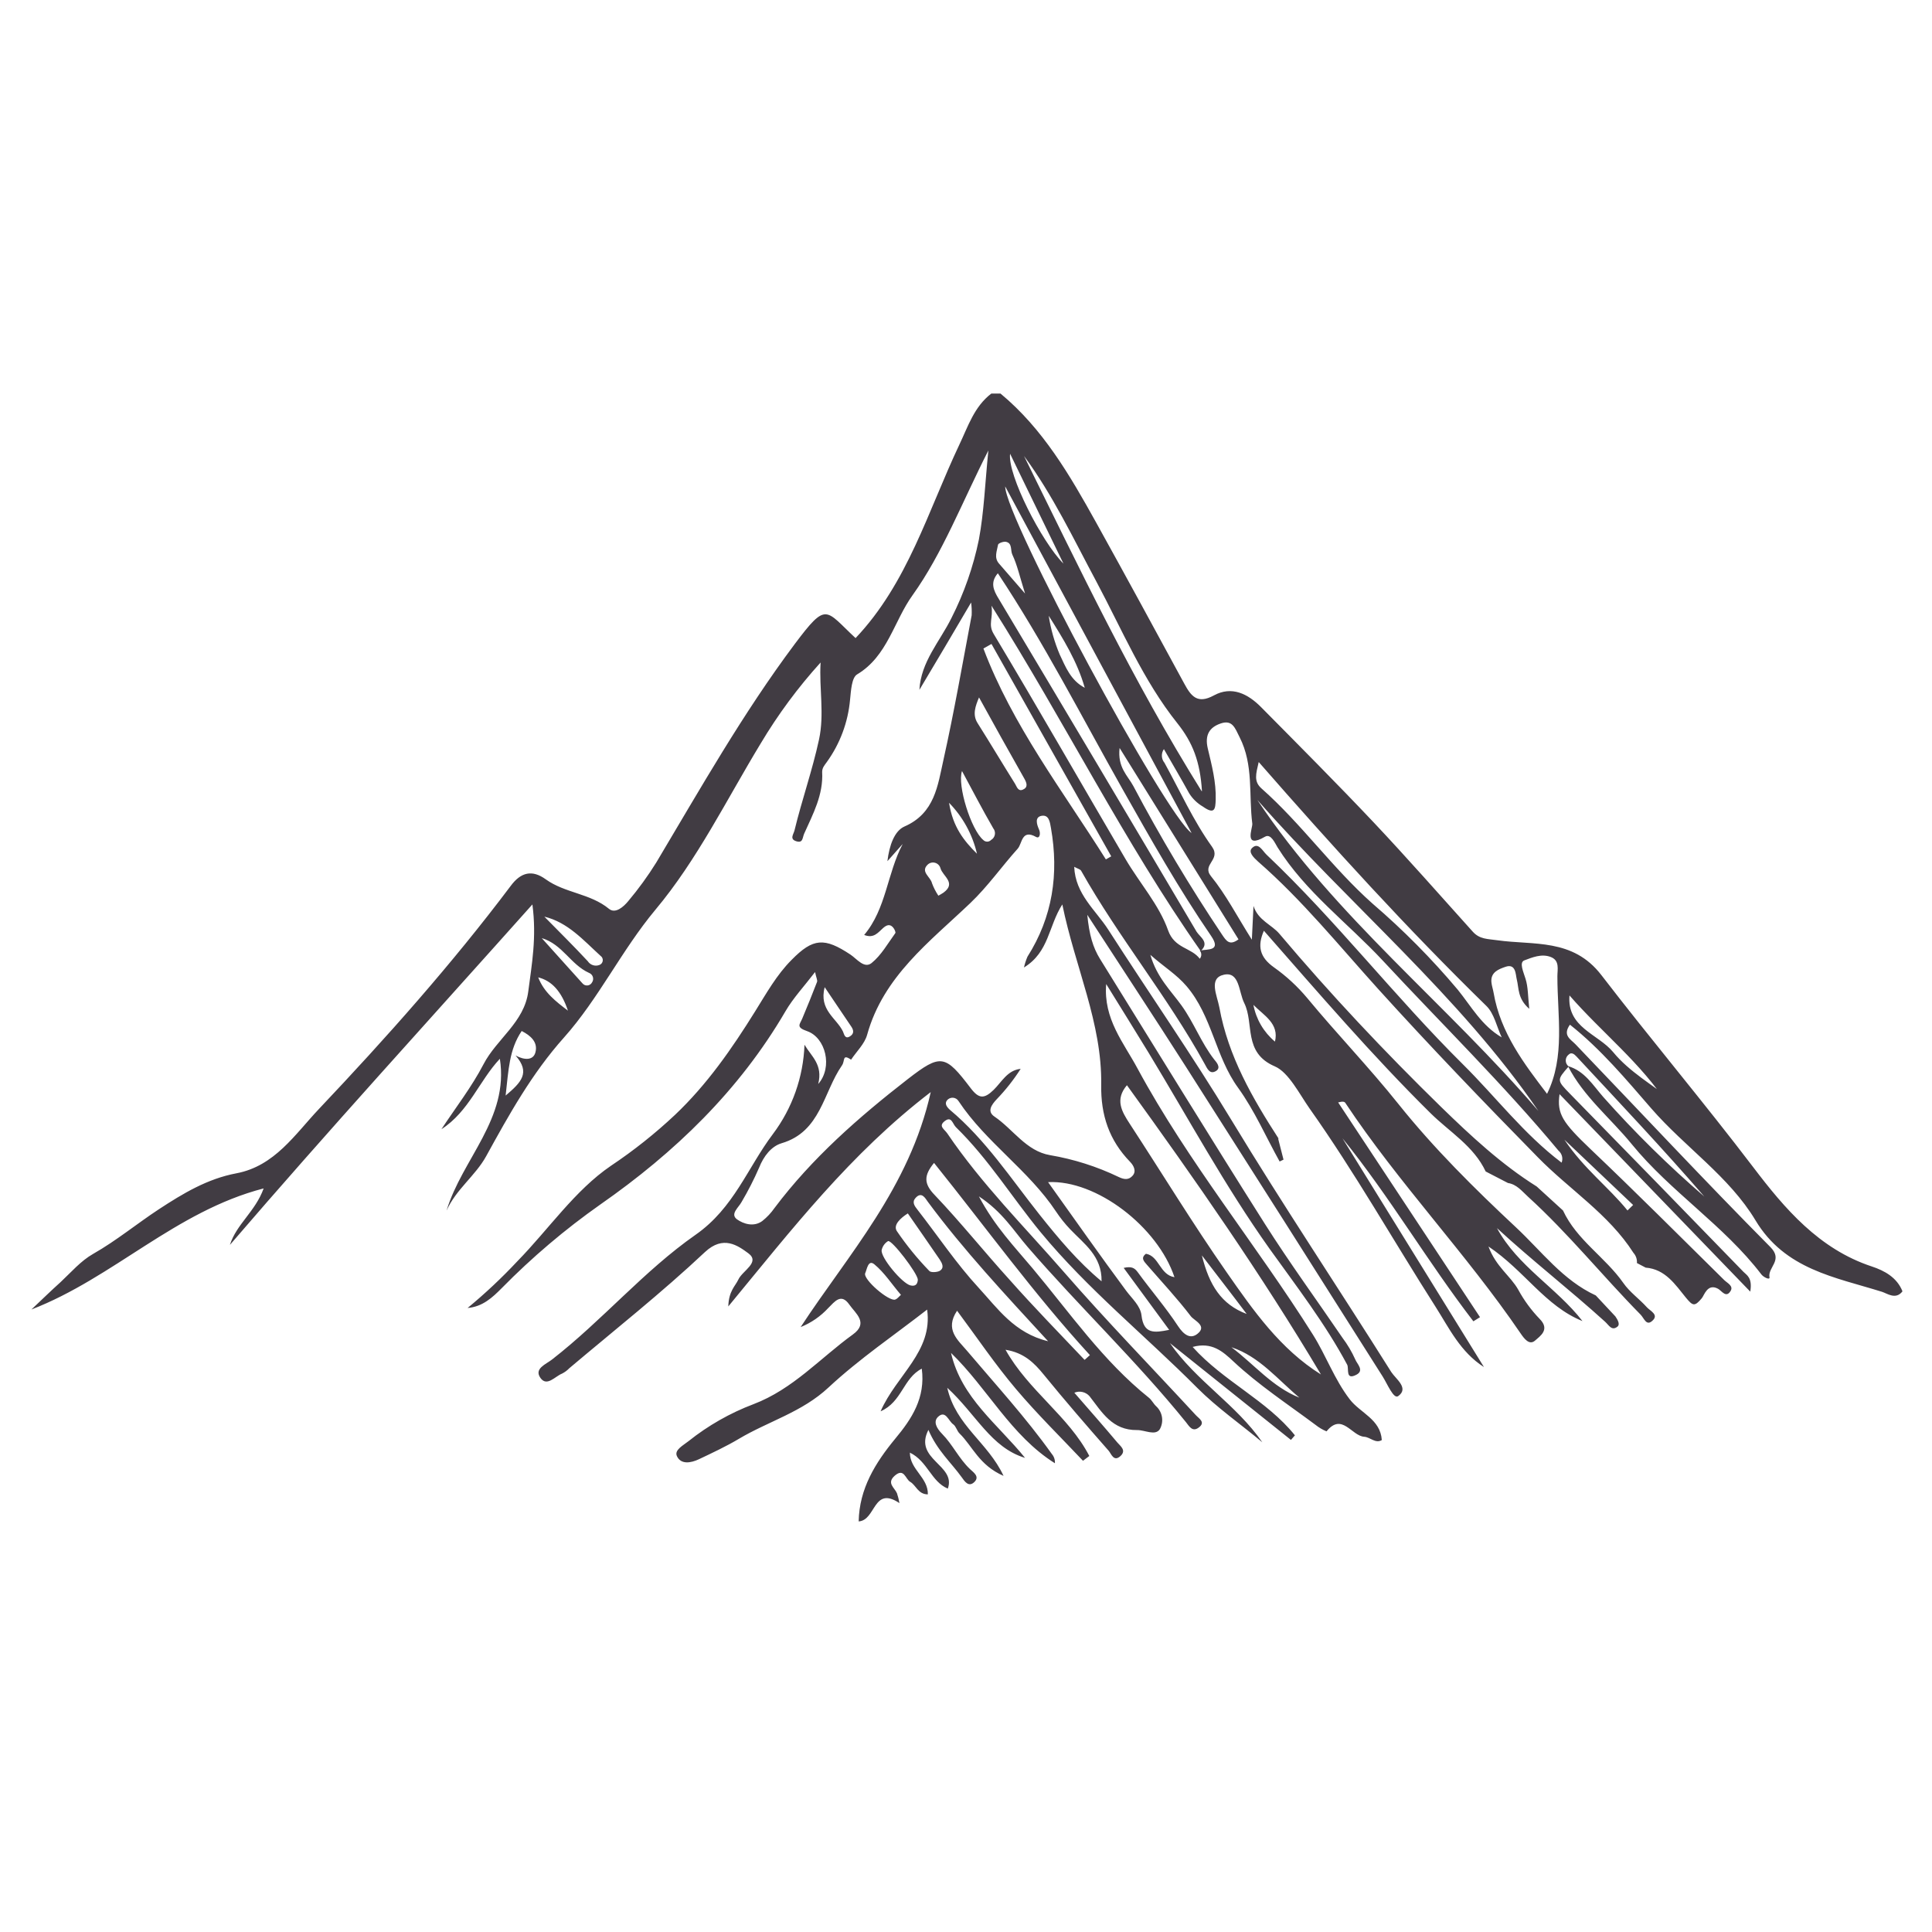 <?xml version="1.0" encoding="UTF-8"?>
<!-- Generated by Pixelmator Pro 2.4.2 -->
<svg width="341" height="341" viewBox="0 0 341 341" xmlns="http://www.w3.org/2000/svg" xmlns:xlink="http://www.w3.org/1999/xlink">
    <path id="Path" fill="#413c43" stroke="none" d="M 285.115 232.347 C 285.495 232.912 286.004 233.728 285.479 234.156 C 284.469 234.964 283.976 233.897 283.297 233.284 C 277.063 227.631 270.423 222.485 264.22 216.767 C 267.855 223.495 274.72 227.267 279.308 233.171 C 272.757 230.547 269.099 224.287 262.717 220.005 C 264.027 223.584 266.619 225.207 267.984 227.655 C 269.004 229.524 270.269 231.249 271.748 232.784 C 273.637 234.673 271.82 235.828 270.94 236.612 C 269.923 237.508 269.009 236.264 268.364 235.312 C 258.76 221.217 246.88 208.86 237.445 194.653 C 237.308 194.451 237.009 194.353 236.185 194.58 C 244.532 207.215 252.877 219.849 261.224 232.484 C 260.833 232.727 260.443 232.969 260.052 233.212 C 251.976 222.712 245.328 211.267 236.945 200.904 C 245.269 214.365 253.593 227.827 261.919 241.288 C 257.759 238.631 255.796 234.447 253.373 230.643 C 245.943 218.996 239.133 206.929 231.161 195.679 C 229.377 193.151 227.455 189.265 225.008 188.216 C 219.353 185.792 221.413 180.664 219.604 177.029 C 218.619 175.059 218.796 171.44 216.025 172.037 C 213.256 172.636 214.815 175.672 215.219 177.812 C 216.785 186.447 221.057 193.829 225.719 201.033 C 225.672 200.996 225.627 200.959 225.581 200.92 C 225.904 202.172 226.219 203.424 226.541 204.676 C 226.313 204.787 226.084 204.897 225.856 205.007 C 223.432 200.653 221.429 196.017 218.537 192.012 C 214.5 186.479 213.951 179.347 209.427 174.057 C 207.651 171.981 205.519 170.713 203.039 168.532 C 204.177 172.523 206.689 174.889 208.539 177.465 C 210.736 180.511 212.004 184.048 214.305 186.996 C 214.62 187.392 215.605 188.409 214.653 189.015 C 213.523 189.725 213.087 188.611 212.625 187.78 C 206.108 175.939 197.449 165.463 190.819 153.687 C 190.657 153.412 190.18 153.316 189.599 152.992 C 189.8 157.839 193.379 160.617 195.6 164.073 C 202.796 175.276 210.388 186.196 217.295 197.601 C 226.404 212.656 236.209 227.283 245.563 242.168 C 246.371 243.404 248.737 245.004 246.791 246.409 C 245.983 247.015 244.892 244.301 244.044 242.96 C 232.463 224.653 220.851 206.372 209.209 188.119 C 203.709 179.509 198.079 170.98 191.908 161.465 C 192.248 164.987 192.903 167.232 194.153 169.251 C 203.847 184.864 213.441 200.524 223.271 216.048 C 227.608 222.889 232.397 229.44 236.961 236.143 C 237.845 237.319 238.596 238.589 239.199 239.931 C 239.513 240.739 240.855 241.885 239.4 242.645 C 237.429 243.671 238.124 241.579 237.785 240.884 C 233.9 233.615 228.852 227.073 224.055 220.377 C 216.204 209.328 209.767 197.415 202.756 185.857 C 200.333 181.9 197.909 177.983 195.244 173.685 C 194.728 179.856 198.337 184.04 200.777 188.595 C 209.727 205.152 221.744 219.691 231.727 235.561 C 234.061 239.269 235.507 243.436 238.237 246.991 C 240.111 249.413 243.648 250.496 243.891 254.171 C 242.792 254.849 241.831 253.653 240.789 253.589 C 238.56 253.452 236.864 249.26 234.135 252.636 C 233.443 252.352 232.796 251.972 232.212 251.505 C 227.293 247.839 222.156 244.471 217.673 240.271 C 215.808 238.525 213.885 236.813 210.501 237.735 C 215.937 243.808 223.593 247.144 228.553 253.339 C 228.319 253.608 228.084 253.877 227.851 254.147 C 227.851 254.147 206.495 237.064 206.495 237.064 C 211.148 243.776 218.175 247.879 222.803 254.567 C 218.949 251.336 214.815 248.476 211.301 244.947 C 202.141 235.732 191.965 227.541 183.671 217.485 C 178.631 211.356 174.471 204.563 168.728 198.957 C 168.123 198.368 167.969 196.947 166.765 197.859 C 165.563 198.772 166.668 199.273 167.209 200.064 C 173.227 208.949 180.779 216.468 187.757 224.488 C 195.285 233.131 203.289 241.353 211.067 249.777 C 211.632 250.391 212.86 251.045 211.544 251.989 C 210.437 252.797 209.872 251.699 209.315 251.004 C 200.575 240.197 190.487 230.611 181.401 220.111 C 178.929 217.252 176.943 213.892 172.775 211.161 C 175.593 216.492 179.107 220.103 182.257 223.867 C 188.824 231.709 194.687 240.231 202.788 246.708 C 203.297 247.12 203.596 247.781 204.08 248.219 C 205.192 249.26 205.452 250.925 204.711 252.256 C 203.903 253.476 202.077 252.393 200.712 252.409 C 196.295 252.459 194.517 249.276 192.304 246.433 C 191.636 245.672 190.556 245.425 189.623 245.819 C 192.256 248.848 194.776 251.699 197.223 254.615 C 197.748 255.237 198.839 255.972 197.788 256.973 C 196.569 258.112 196.125 256.561 195.68 256.06 C 191.796 251.643 187.935 247.176 184.228 242.629 C 182.507 240.505 180.699 238.752 177.476 238.235 C 181.513 245.456 188.629 249.963 192.264 256.981 C 192.264 256.981 191.149 257.829 191.149 257.829 C 187.192 253.637 183.072 249.599 179.341 245.189 C 175.609 240.78 172.484 236.127 168.923 231.345 C 166.709 234.673 169.051 236.499 170.683 238.421 C 175.763 244.421 181.085 250.229 185.665 256.651 C 186.047 257.099 186.235 257.679 186.191 258.265 C 178.412 253.379 174.293 245.028 167.856 238.792 C 169.681 246.748 176.127 251.376 180.924 257.32 C 174.899 255.495 172.299 249.624 167.193 244.947 C 168.712 251.659 174.365 254.567 177.128 260.495 C 172.799 258.613 171.652 255.245 169.367 253.016 C 168.905 252.572 168.752 251.764 168.252 251.4 C 167.404 250.827 166.903 248.784 165.537 250.1 C 164.731 250.908 165.231 252.015 166.297 253.096 C 168.131 254.955 169.261 257.457 171.216 259.308 C 171.789 259.857 172.985 260.608 171.967 261.585 C 170.949 262.563 170.247 261.44 169.737 260.729 C 167.88 258.144 165.408 256.012 163.865 252.377 C 161.192 257.604 168.809 258.556 167.291 262.74 C 164.351 261.52 163.72 257.895 160.595 256.392 C 160.595 259.396 163.825 260.745 163.769 263.757 C 162.04 263.757 161.685 262.143 160.66 261.553 C 159.804 261.076 159.577 258.992 157.897 260.487 C 156.452 261.787 157.897 262.571 158.317 263.564 C 158.507 264.131 158.653 264.712 158.753 265.3 C 154.093 262.191 154.627 268.329 151.557 268.531 C 151.671 262.74 154.497 258.193 158.019 253.92 C 160.935 250.415 163.373 246.716 162.695 241.571 C 159.4 243.259 159.221 247.435 155.425 249.099 C 158.228 242.685 164.681 238.551 163.64 231.144 C 157.913 235.603 151.687 239.819 146.251 244.875 C 141.583 249.244 135.629 250.851 130.404 253.961 C 128.142 255.309 125.727 256.432 123.345 257.563 C 121.955 258.217 120.179 258.54 119.476 257.005 C 118.975 255.915 120.591 255.116 121.527 254.364 C 124.985 251.607 128.852 249.404 132.988 247.839 C 139.959 245.189 144.748 239.721 150.531 235.537 C 153.367 233.487 150.992 231.823 149.909 230.264 C 148.448 228.172 147.325 229.739 146.193 230.861 C 144.84 232.333 143.173 233.485 141.316 234.229 C 149.691 221.436 160.515 209.643 164.277 192.755 C 150.079 203.627 139.837 216.904 128.546 230.587 C 128.627 227.832 129.79 226.992 130.323 225.837 C 131.042 224.271 134.248 222.8 132.076 221.201 C 130.226 219.844 127.666 217.971 124.435 220.983 C 116.786 228.172 108.516 234.713 100.487 241.491 C 100.115 241.877 99.681 242.199 99.203 242.443 C 97.951 242.936 96.514 244.825 95.375 243.187 C 94.236 241.547 96.36 240.804 97.434 239.956 C 106.319 233.049 113.669 224.295 122.771 217.939 C 129.54 213.213 131.955 206.081 136.413 200.169 C 139.844 195.607 141.792 190.1 141.993 184.395 C 143.229 186.487 145.273 187.9 144.417 191.325 C 147.043 188.337 145.709 183.135 142.471 182.004 C 140.427 181.301 141.163 180.825 141.599 179.775 C 142.495 177.627 143.383 175.471 144.207 173.313 C 144.32 173.023 144.077 172.595 143.86 171.569 C 141.905 174.121 139.999 176.149 138.635 178.491 C 130.46 192.496 119.104 203.424 105.939 212.608 C 99.721 216.987 93.909 221.917 88.574 227.34 C 86.902 229.028 85.174 230.635 82.533 230.861 C 85.634 228.304 88.566 225.549 91.312 222.615 C 96.845 216.961 101.465 210.096 107.837 205.759 C 111.848 203.079 115.63 200.072 119.145 196.769 C 124.798 191.413 129.184 185.089 133.271 178.524 C 135.249 175.357 137.075 172.061 139.732 169.405 C 143.52 165.552 145.524 165.447 150.103 168.484 C 151.225 169.227 152.527 171.02 153.835 169.979 C 155.539 168.605 156.693 166.529 158.019 164.704 C 158.14 164.535 157.857 163.945 157.615 163.679 C 157.033 163.016 156.435 163.307 155.887 163.783 C 155.005 164.543 154.271 165.705 152.527 165.019 C 156.435 160.383 156.564 154.196 159.327 148.963 C 158.428 149.975 157.528 150.987 156.629 151.999 C 156.968 149.18 157.881 146.652 159.641 145.877 C 165.005 143.535 165.513 138.608 166.523 134.101 C 168.405 125.653 169.883 117.14 171.499 108.603 C 171.535 107.847 171.503 107.09 171.401 106.341 C 168.171 111.866 165.207 116.841 162.275 121.76 C 162.541 116.792 165.885 113.223 167.928 109.087 C 170.157 104.705 171.787 100.043 172.775 95.227 C 173.679 90.381 173.849 85.446 174.447 79.51 C 169.745 88.766 166.369 97.642 161.055 105.073 C 157.768 109.636 156.653 115.823 151.283 119.03 C 150.313 119.603 150.2 121.921 150.039 123.472 C 149.687 127.459 148.264 131.277 145.919 134.521 C 145.516 135.087 145.112 135.515 145.112 136.249 C 145.337 140.288 143.496 143.664 141.929 147.161 C 141.615 147.88 141.744 148.865 140.532 148.477 C 139.32 148.091 140.064 147.259 140.233 146.556 C 141.533 141.184 143.383 135.967 144.555 130.539 C 145.54 125.992 144.555 121.55 144.837 116.93 C 140.851 121.328 137.312 126.111 134.272 131.209 C 128.255 141.112 123.07 151.749 115.696 160.552 C 109.679 167.765 105.689 176.229 99.542 183.127 C 93.889 189.451 89.85 196.72 85.812 204.063 C 83.914 207.519 80.489 209.917 78.817 213.673 C 81.563 204.555 89.874 197.447 88.227 186.875 C 84.592 190.736 82.775 196.179 77.913 199.305 C 80.417 195.501 83.251 191.859 85.343 187.836 C 87.678 183.345 92.548 180.437 93.242 174.977 C 93.856 170.22 94.745 165.48 93.969 159.632 C 75.861 179.92 57.931 199.531 40.582 219.723 C 41.729 216.072 45.064 213.843 46.534 209.756 C 30.962 213.795 20.002 225.547 5.545 231.128 C 7.265 229.512 8.961 227.848 10.706 226.281 C 12.571 224.537 14.267 222.541 16.448 221.307 C 20.543 218.98 24.145 215.992 28.047 213.431 C 32.295 210.653 36.6 208.052 41.721 207.091 C 48.489 205.815 52.059 200.209 56.315 195.711 C 68.212 183.135 79.738 170.196 90.149 156.352 C 91.942 153.929 93.937 153.461 96.344 155.213 C 99.712 157.637 104.178 157.685 107.482 160.407 C 108.613 161.344 110.075 160.044 110.89 159.043 C 112.695 156.899 114.344 154.628 115.825 152.249 C 123.627 139.165 131.131 125.895 140.265 113.683 C 145.968 106.091 145.62 107.617 151.008 112.625 C 160.199 102.933 163.793 90.179 169.317 78.5 C 170.86 75.27 171.943 71.772 174.972 69.462 C 175.511 69.462 176.048 69.462 176.587 69.462 C 184.075 75.665 188.848 83.904 193.468 92.223 C 198.709 101.665 203.863 111.163 209.024 120.661 C 210.211 122.85 211.325 124.336 214.241 122.745 C 217.407 121.017 220.259 122.462 222.576 124.805 C 229.256 131.557 235.96 138.277 242.477 145.175 C 248.421 151.483 254.148 158 259.948 164.445 C 261.167 165.795 262.532 165.705 264.285 165.956 C 270.649 166.868 277.596 165.56 282.635 172.095 C 291.423 183.515 300.719 194.54 309.451 206.017 C 314.975 213.285 321.048 220.459 330.385 223.536 C 332.599 224.271 334.812 225.457 335.789 227.921 C 334.609 229.464 333.107 228.301 332.187 228.009 C 323.884 225.409 315.064 224.084 309.847 215.393 C 305.193 207.64 297.392 202.471 291.48 195.671 C 286.997 190.509 282.595 185.219 277.095 180.857 C 275.753 182.748 277.2 183.409 278.08 184.323 C 289.541 196.268 300.848 208.383 312.479 220.111 C 314.789 222.453 311.979 223.648 312.317 225.449 C 312.423 225.983 311.276 225.449 310.888 224.941 C 304.265 216.267 294.856 210.355 287.999 201.939 C 284.251 197.343 279.501 193.563 276.748 188.167 C 279.679 189.015 281.141 191.527 282.983 193.627 C 288.531 199.867 294.487 205.732 300.808 211.185 C 293.483 202.729 285.867 194.653 278.241 186.463 C 277.861 186.059 277.361 185.655 276.876 186.132 C 276.548 186.38 276.355 186.769 276.355 187.181 C 276.355 187.595 276.548 187.983 276.876 188.232 C 274.744 190.655 274.768 190.655 277.127 193.077 C 287.357 203.529 297.553 213.995 307.713 224.472 C 308.312 225.087 309.329 225.499 308.925 227.977 C 308.925 227.977 275.261 193.119 275.261 193.119 C 274.76 196.616 275.827 198.133 280.721 202.811 C 288.709 210.403 296.495 218.205 304.337 225.943 C 304.863 226.451 305.953 226.952 305.484 227.8 C 304.677 229.229 303.869 227.8 303.223 227.461 C 301.373 226.467 300.8 228.616 300.38 229.124 C 299.088 230.684 298.765 230.481 297.569 229.044 C 295.68 226.725 293.935 224.012 290.461 223.737 C 289.948 223.468 289.433 223.199 288.919 222.929 C 288.968 222.271 288.747 221.62 288.305 221.128 C 283.928 214.28 276.997 209.951 271.449 204.28 C 261.887 194.54 252.436 184.711 243.269 174.581 C 236.355 166.933 229.853 158.872 222.043 152.064 C 221.236 151.329 220.233 150.352 221.025 149.641 C 222.116 148.623 222.811 150.149 223.529 150.836 C 235.831 162.483 246.185 175.947 258.211 187.86 C 263.987 193.579 268.937 200.153 275.625 205.209 C 275.915 204.459 275.693 203.608 275.076 203.093 C 265.327 191.373 254.431 180.704 244.068 169.551 C 237.873 162.895 230.427 157.435 225.492 149.56 C 225.048 148.857 224.321 147.072 223.279 147.679 C 219.419 149.916 221.107 146.192 221.033 145.384 C 220.38 140.288 221.292 135.021 218.788 130.111 C 217.98 128.496 217.52 126.993 215.469 127.688 C 213.417 128.383 212.625 129.78 213.175 132.106 C 213.877 135.063 214.669 138.043 214.572 141.136 C 214.516 142.751 214.427 143.865 212.311 142.364 C 211.325 141.791 210.493 140.987 209.888 140.021 C 208.499 137.493 207.028 135.005 205.429 132.219 C 204.916 132.959 204.959 133.949 205.535 134.643 C 208.28 139.625 210.639 144.884 213.935 149.471 C 215.549 151.765 212.06 152.572 213.74 154.648 C 216.365 157.879 218.328 161.692 220.953 165.859 C 221.073 163.355 221.163 161.627 221.244 159.899 C 222.051 162.459 224.475 163.201 225.839 164.841 C 234.837 175.503 244.416 185.672 254.375 195.396 C 259.616 200.492 264.988 205.5 271.231 209.417 C 272.779 210.831 274.327 212.244 275.875 213.657 C 278.299 218.883 283.329 221.888 286.528 226.459 C 287.651 228.075 289.347 229.253 290.672 230.732 C 291.269 231.395 292.885 232.064 291.6 233.155 C 290.567 234.068 290.187 232.663 289.565 232.032 C 282.837 225.199 276.812 217.696 269.704 211.227 C 268.623 210.241 267.717 209.045 266.159 208.803 C 266.159 208.803 262.225 206.768 262.225 206.768 C 260.109 202.269 255.852 199.797 252.493 196.479 C 242.155 186.269 232.704 175.236 223.077 164.276 C 221.881 167.013 222.351 168.96 224.853 170.737 C 227.036 172.284 229.011 174.105 230.725 176.157 C 235.96 182.489 241.685 188.425 246.807 194.839 C 253.115 202.729 260.247 209.78 267.588 216.645 C 272.095 220.853 275.843 225.967 281.659 228.648 Z M 211.915 167.845 C 198.419 148.615 188.024 127.543 174.996 106.906 C 175.335 109.144 174.349 110.137 175.376 111.874 C 183.275 125.047 190.891 138.389 198.661 151.636 C 201.14 155.86 204.589 159.712 206.172 164.211 C 207.319 167.443 210.267 167.224 211.761 169.219 C 212.116 168.803 212.116 168.189 211.761 167.773 C 213.191 167.491 215.631 167.911 213.748 165.172 C 208.047 156.853 203.103 148.099 198.152 139.327 C 190.948 126.549 184.284 113.481 176.119 101.18 C 174.745 102.795 175.311 104.144 176.304 105.743 C 187.989 125.289 199.625 144.865 211.212 164.469 C 211.817 165.399 213.555 166.384 211.915 167.845 Z M 180.731 170.761 C 180.88 170.112 181.085 169.477 181.344 168.864 C 185.795 161.853 186.917 154.236 185.496 146.152 C 185.309 145.093 185.148 143.728 183.784 144.003 C 182.628 144.253 182.976 145.473 183.372 146.361 C 183.711 147.072 183.533 148.099 182.863 147.719 C 180.295 146.289 180.44 148.881 179.632 149.787 C 176.797 152.944 174.365 156.433 171.264 159.389 C 164.084 166.239 155.919 172.312 153.051 182.635 C 152.607 184.249 151.185 185.575 150.216 187.036 C 148.601 185.937 149.191 187.247 148.601 188.055 C 145.305 192.795 144.877 199.749 137.948 201.784 C 136.139 202.325 134.781 204.071 133.981 206.097 C 133.075 208.179 132.042 210.201 130.888 212.155 C 130.347 213.157 128.821 214.28 130.081 215.216 C 131.22 216.024 133.037 216.613 134.539 215.515 C 135.367 214.86 136.093 214.087 136.696 213.221 C 143.335 204.393 151.565 197.189 160.215 190.469 C 166.079 185.929 166.823 186.132 171.345 192.084 C 172.767 193.951 173.712 193.991 175.384 192.359 C 176.797 190.977 177.807 188.893 180.149 188.652 C 178.917 190.581 177.497 192.383 175.908 194.031 C 175.012 194.992 174.164 196.163 175.521 197.076 C 178.824 199.313 181.119 203.165 185.327 203.884 C 189.525 204.595 193.604 205.891 197.441 207.737 C 198.443 208.221 199.243 208.287 199.929 207.487 C 200.616 206.687 200.075 205.693 199.46 205.064 C 195.777 201.26 194.275 196.833 194.364 191.471 C 194.533 180.583 189.76 170.721 187.499 159.632 C 185.027 163.5 185.172 168.048 180.731 170.761 Z M 198.329 223.785 C 199.711 223.471 200.252 223.785 200.801 224.529 C 203.152 227.76 205.752 230.756 207.925 234.06 C 208.927 235.577 210.097 236.425 211.357 235.416 C 213.135 234.003 210.76 233.083 210.187 232.323 C 207.764 229.149 205.041 226.249 202.433 223.236 C 201.924 222.647 201.277 222.025 202.263 221.291 C 204.597 221.693 204.687 224.997 207.295 225.425 C 204.331 216.541 193.516 208.213 184.987 208.649 C 189.736 215.289 194.171 221.621 198.773 227.824 C 199.808 229.213 201.277 230.481 201.472 232.137 C 201.851 235.521 203.741 235.247 206.359 234.721 Z M 233.149 242.596 C 222.649 224.941 210.921 208.157 198.903 191.543 C 196.755 194.079 197.983 196.171 199.388 198.328 C 205.107 207.083 210.557 216.032 216.535 224.601 C 221.219 231.313 225.96 238.105 233.149 242.596 Z M 269.891 178.039 C 267.823 176.213 268.113 174.444 267.709 172.853 C 267.508 172.087 267.588 170.003 265.731 170.64 C 264.568 171.044 263.073 171.569 263.235 173.347 C 263.292 173.976 263.517 174.599 263.623 175.228 C 264.835 182.32 269.051 187.812 273.056 193.061 C 276.287 186.503 274.873 179.331 274.881 172.304 C 274.881 171.084 275.325 169.525 273.695 168.904 C 272.063 168.283 270.407 169.001 269.043 169.509 C 268.089 169.873 268.905 171.577 269.252 172.74 C 269.72 174.195 269.672 175.785 269.915 178.039 Z M 221.913 141.176 C 235.693 161.893 255.473 177.32 271.537 196.099 C 257.492 175.6 238.229 159.777 221.913 141.176 Z M 265.052 183.095 C 264.172 181.221 263.736 178.911 262.355 177.555 C 248.431 163.961 235.305 149.536 222.164 134.497 C 221.664 136.637 221.268 137.929 222.657 139.165 C 229.716 145.408 235.16 153.187 242.251 159.487 C 247.671 164.137 252.703 169.221 257.299 174.687 C 259.665 177.603 261.499 181.019 265.052 183.095 Z M 177.419 85.858 C 177.419 91.383 205.688 143.891 210.316 147.032 Z M 212.149 139.625 C 211.817 134.416 210.533 131.072 207.78 127.623 C 201.787 120.12 198.039 111.139 193.524 102.674 C 189.485 95.139 185.843 87.409 180.739 80.479 C 190.447 100.154 199.872 120.055 212.076 139.625 Z M 191.472 239.988 C 191.771 239.719 192.071 239.449 192.369 239.18 C 182.54 228.455 174.027 216.671 164.86 205.257 C 163.035 207.471 163.043 208.932 164.964 210.912 C 169.576 215.757 173.744 220.983 178.235 225.927 C 182.483 230.724 186.981 235.32 191.4 239.988 Z M 195.188 151.684 C 195.503 151.504 195.817 151.324 196.133 151.143 C 196.133 151.143 174.996 113.659 174.996 113.659 C 174.521 113.928 174.048 114.197 173.575 114.466 C 178.695 128.043 187.539 139.528 195.188 151.684 Z M 194.428 226.152 C 194.501 221.669 191.352 219.561 188.888 216.969 C 187.968 216.001 187.132 214.955 186.392 213.843 C 181.547 206.533 174.035 201.647 169.197 194.361 C 168.985 194.005 168.611 193.776 168.197 193.749 C 167.783 193.724 167.383 193.905 167.129 194.233 C 166.685 194.815 167.129 195.404 167.671 195.896 C 173.971 201.171 178.42 208.012 183.468 214.368 C 186.828 218.592 190.277 222.712 194.428 226.152 Z M 184.979 236.717 C 177.347 228.413 170.093 220.66 163.761 212.115 C 163.317 211.509 162.687 210.233 161.596 211.436 C 160.917 212.188 161.411 212.849 161.952 213.536 C 165.545 218.14 168.809 223.051 172.759 227.324 C 176.071 230.917 179.035 235.295 184.979 236.725 Z M 197.611 132.017 C 197.207 135.457 199.056 136.912 200.033 138.737 C 204.8 147.753 210.033 156.515 215.711 164.987 C 216.437 166.06 217.019 166.973 218.595 165.795 Z M 277.021 175.632 C 276.497 181.375 282.069 182.473 284.735 185.712 C 287.547 189.136 291.665 191.487 295.235 194.297 C 294.965 194.551 294.697 194.804 294.428 195.056 C 289.687 187.651 282.708 182.239 276.989 175.664 Z M 172.831 123.02 C 172.145 124.635 171.604 126.145 172.54 127.623 C 174.785 131.177 176.935 134.788 179.164 138.349 C 179.463 138.833 179.688 139.723 180.512 139.383 C 181.489 138.971 181.239 138.228 180.811 137.453 C 178.103 132.677 175.424 127.877 172.775 123.052 Z M 160.232 214.167 C 158.955 214.973 157.607 216.201 158.285 217.276 C 159.991 219.784 161.909 222.14 164.02 224.319 C 164.295 224.633 165.376 224.561 165.845 224.319 C 166.757 223.769 166.265 222.937 165.845 222.284 C 163.979 219.553 162.113 216.88 160.232 214.167 Z M 169.795 136.088 C 168.923 138.616 171.409 146.475 173.541 148.252 C 173.723 148.443 173.973 148.552 174.236 148.552 C 174.5 148.552 174.751 148.443 174.931 148.252 C 175.279 148.051 175.52 147.708 175.593 147.313 C 175.667 146.919 175.563 146.512 175.311 146.2 C 173.38 142.872 171.628 139.472 169.795 136.088 Z M 178.283 80.091 C 177.807 83.799 183.848 95.623 187.7 99.476 Z M 89.244 193.368 C 92.007 191.035 93.662 189.331 90.997 186.293 C 92.612 187.165 94.131 187.157 94.502 185.744 C 94.987 183.927 93.638 182.772 92.079 181.972 C 89.85 185.284 89.761 188.895 89.244 193.368 Z M 96.077 161.788 C 98.646 164.405 101.263 166.981 103.75 169.663 C 104.192 170.34 105.049 170.613 105.802 170.317 C 106.123 170.197 106.35 169.908 106.389 169.567 C 106.429 169.225 106.273 168.892 105.988 168.701 C 102.959 165.94 100.213 162.781 96.077 161.788 Z M 191.464 121.404 C 190.14 116.744 187.636 112.706 185.1 108.683 C 185.459 111.027 186.107 113.317 187.031 115.5 C 188.064 117.673 188.952 120.088 191.464 121.396 Z M 162 225.885 C 162 224.796 157.38 218.745 156.735 219.061 C 156.169 219.408 155.768 219.967 155.62 220.612 C 155.337 221.872 159.237 226.548 160.708 226.879 C 161.564 227.073 161.936 226.693 162 225.885 Z M 276.117 201.155 C 279.607 206.348 283.92 209.523 287.255 213.649 C 287.587 213.327 287.917 213.003 288.249 212.68 Z M 159.004 228.527 C 157.388 226.645 156.104 224.617 154.327 223.156 C 153.213 222.235 153.011 224.093 152.712 224.715 C 152.244 225.764 156.936 229.803 158.027 229.367 C 158.373 229.245 158.592 228.923 159.028 228.527 Z M 220.048 231.927 C 217.625 228.696 215.161 225.539 212.133 221.581 C 213.425 226.823 215.557 230.247 220.072 231.927 Z M 217.359 237.799 C 221.357 240.796 224.579 244.809 229.344 246.684 C 225.516 243.493 222.317 239.447 217.383 237.799 Z M 180.924 104.766 C 179.979 101.745 179.543 99.718 178.679 97.893 C 178.316 97.142 178.719 95.865 177.548 95.631 C 177.112 95.542 176.199 95.882 176.159 96.14 C 175.973 97.247 175.392 98.426 176.344 99.492 C 177.629 100.962 178.889 102.424 180.924 104.766 Z M 95.617 165.576 C 98.04 168.241 100.399 170.923 102.813 173.572 C 103.032 173.835 103.368 173.971 103.707 173.933 C 104.047 173.896 104.345 173.691 104.501 173.387 C 104.694 173.103 104.745 172.745 104.639 172.419 C 104.533 172.092 104.283 171.832 103.96 171.715 C 100.689 170.228 99.3 166.683 95.617 165.576 Z M 145.556 174.251 C 144.505 178.289 147.664 179.703 148.787 182.069 C 148.988 182.505 149.125 183.531 150.079 182.877 C 150.765 182.424 150.676 181.811 150.248 181.189 C 148.787 179.056 147.357 176.884 145.556 174.235 Z M 165.603 158.097 C 165.921 157.931 166.232 157.747 166.531 157.548 C 168.873 155.828 166.353 154.624 165.991 153.235 C 165.86 152.761 165.485 152.395 165.008 152.275 C 164.532 152.153 164.028 152.299 163.688 152.653 C 162.452 153.905 164.253 154.769 164.496 155.884 C 164.779 156.649 165.151 157.377 165.603 158.057 Z M 225.024 183.879 C 225.831 180.648 223.061 179.235 221.228 177.36 C 221.705 179.893 223.047 182.183 225.024 183.837 Z M 167.517 141.741 C 168.187 145.981 170.149 148.421 172.436 150.683 C 171.648 147.296 169.947 144.189 167.517 141.701 Z M 100.261 178.435 C 99.098 174.929 97.354 173.096 94.995 172.507 C 96.021 175.18 98.145 176.787 100.261 178.395 Z"/>
</svg>
